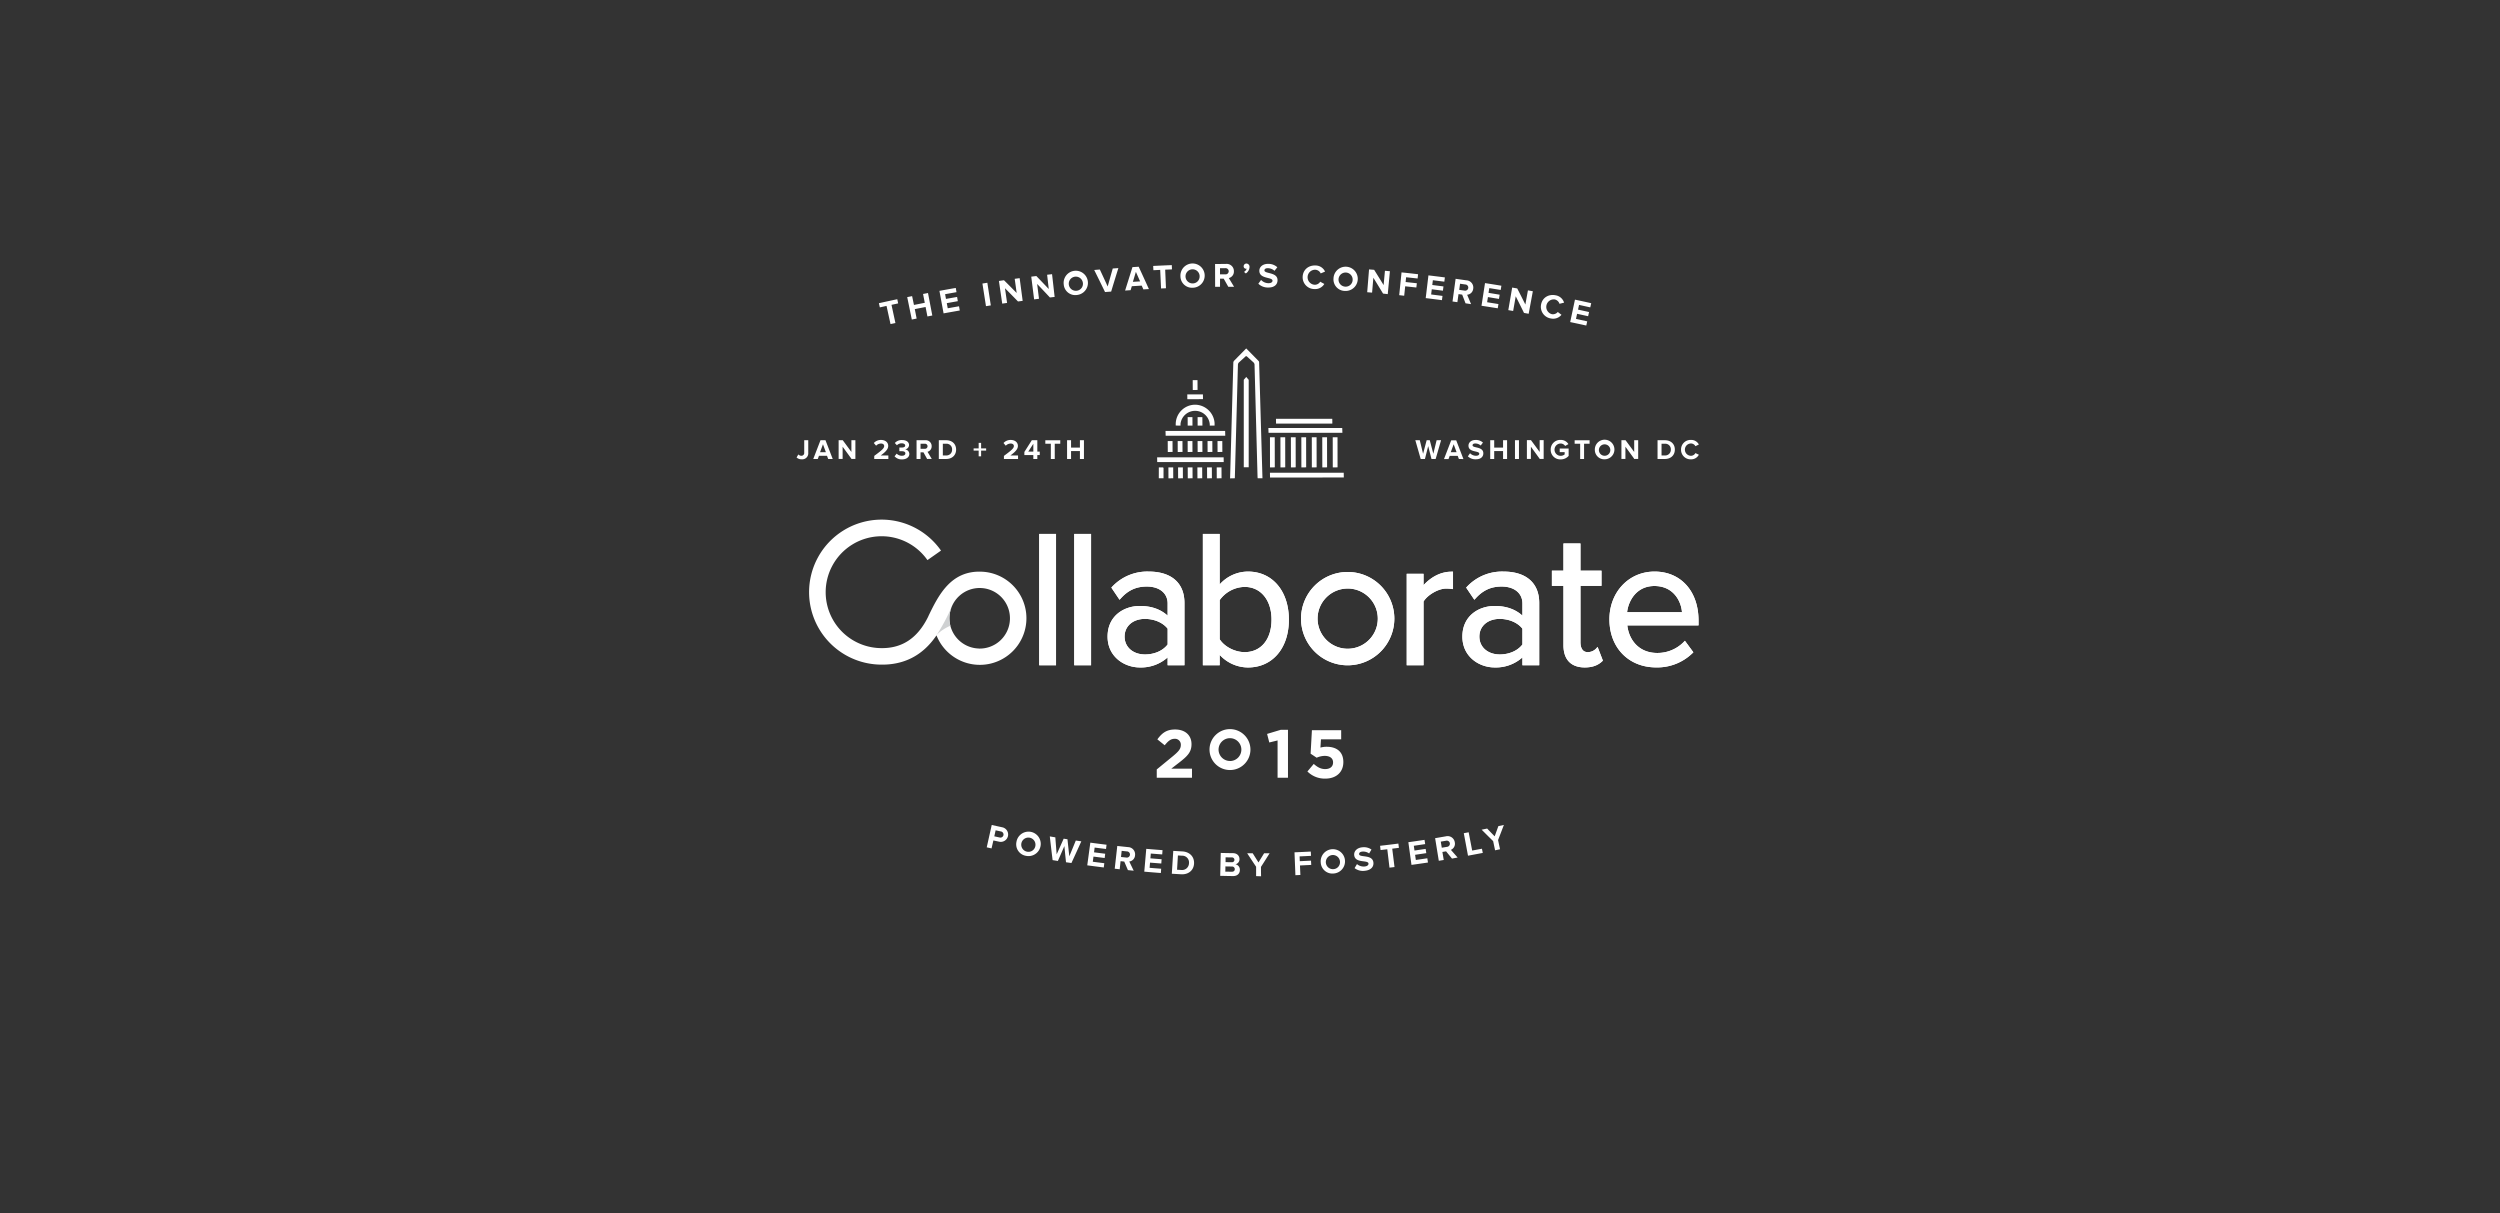<svg xmlns="http://www.w3.org/2000/svg" viewBox="0 0 1360 660"><rect x="0" y="0" width="1360" height="660" fill="#333333" stroke="none"/><title>logo_1</title><path fill="none" d="M0 0h1360v660H0z"/><path d="M484.44 176.3l-2.17-9.89-3.64.81-.51-2.28q5-1.11 10-2.17l.48 2.28-3.63.78 2.14 9.9zm20.08-4.15l-1-5.15-5.87 1.16 1 5.14-2.63.53-2.5-12.2 2.67-.54 1 4.8 5.89-1.17-.94-4.8 2.69-.52 2.34 12.24zm8.79-1.67l-2.26-12.25q4.44-.82 8.89-1.59l.4 2.3-6.2 1.1.47 2.57 6.05-1.07.4 2.3-6 1.07.51 2.79 6.15-1.09.4 2.3q-4.43.77-8.81 1.57zm23.06-3.93l-1.93-12.31 2.68-.42 1.88 12.32zm17.42-2.55q-3.52-3.62-7.08-7.21l1.15 8-2.65.38-1.8-12.33 2.76-.4q3.48 3.46 6.9 6.94l-1.07-7.71 2.69-.36 1.64 12.35zm17.36-2.18q-3.44-3.69-6.94-7.35l1 8.06-2.65.33L561 150.5l2.77-.34q3.4 3.52 6.76 7.07l-.9-7.77 2.69-.31 1.4 12.38zm7.52-7.09a6.61 6.61 0 1 1 7.21 5.74 6.29 6.29 0 0 1-7.21-5.74zm10.39-1a3.85 3.85 0 1 0-3.41 4.44 3.79 3.79 0 0 0 3.41-4.49zm12.08 5.14q-2.91-6-5.89-12l3.06-.26q2.16 4.62 4.27 9.25 1.36-4.9 2.76-9.8l3.06-.22q-2 6.39-3.93 12.78zm20.86-1.44l-.91-2.06-5.38.33-.65 2.16-3 .2q2-6.38 4-12.75l3.39-.21q2.81 6.07 5.56 12.16zm-4.07-9.58q-.82 2.74-1.64 5.47l3.92-.24q-1.15-2.62-2.3-5.23zm13.69 9.08l-.47-10.11-3.7.18-.12-2.33q5.07-.25 10.13-.45l.09 2.33-3.69.15.43 10.11zm10.54-6.64a6.6 6.6 0 1 1 6.77 6.24 6.29 6.29 0 0 1-6.77-6.24zm10.43-.29a3.84 3.84 0 1 0-3.72 4.18 3.78 3.78 0 0 0 3.71-4.18zm15.6 6l-2.49-4.41h-2v4.43h-2.67l-.03-12.4 5.95-.05a3.92 3.92 0 0 1 4.29 4 3.62 3.62 0 0 1-2.77 3.7q1.44 2.37 2.86 4.74zm.23-8.46a1.7 1.7 0 0 0-1.89-1.65h-2.85v3.36h2.84a1.71 1.71 0 0 0 1.9-1.7zm9.31 1.22l-1-.85a3.17 3.17 0 0 0 1.47-1.77.85.85 0 0 1-.36.05 1.28 1.28 0 0 1-1.29-1.35 1.5 1.5 0 0 1 1.51-1.47 1.74 1.74 0 0 1 1.68 1.92 4.31 4.31 0 0 1-2.01 3.47zm6.8 5.58l1.5-2.05a5.59 5.59 0 0 0 4 1.77c1.49 0 2.2-.61 2.22-1.33 0-2.17-7.23-.8-7.17-5.48 0-2.07 1.89-3.77 4.88-3.71a7.1 7.1 0 0 1 4.91 1.85l-1.55 1.94a5.46 5.46 0 0 0-3.66-1.44c-1.14 0-1.8.45-1.81 1.2 0 2 7.26.79 7.13 5.44-.06 2.28-1.76 3.95-5.12 3.88a7.33 7.33 0 0 1-5.33-2.07zm24.12-3.79c.16-3.84 3.22-6.32 7.05-6.13a5.75 5.75 0 0 1 5.13 3.32l-2.37 1a3.42 3.42 0 0 0-2.87-2 4.09 4.09 0 0 0-.4 8.17 3.42 3.42 0 0 0 3-1.66l2.24 1.22a5.79 5.79 0 0 1-5.39 2.78 6.4 6.4 0 0 1-6.39-6.7zm16.78.87a6.6 6.6 0 1 1 6.16 6.85 6.29 6.29 0 0 1-6.16-6.85zm10.41.7a3.84 3.84 0 1 0-4.1 3.81 3.78 3.78 0 0 0 4.1-3.82zm16.54 7.59q-2.61-4.32-5.27-8.62l-.69 8.1-2.66-.22 1-12.42 2.78.23q2.6 4.15 5.15 8.31l.72-7.79 2.7.25-1.17 12.45zm8.79.86l1.27-12.39q4.48.46 9 1l-.26 2.32-6.25-.68-.27 2.6 6.1.66-.26 2.32-6.08-.66-.54 5.14zm14.42 1.6l1.48-12.37q4.47.53 8.95 1.11l-.3 2.32-6.24-.79-.32 2.6 6.09.77-.3 2.32-6.07-.76-.34 2.82 6.18.78-.3 2.32q-4.42-.59-8.83-1.12zm21.66 2.83q-.9-2.37-1.82-4.73l-2-.27-.61 4.38-2.65-.37 1.68-12.34 5.9.83a3.93 3.93 0 0 1 3.67 4.59 3.62 3.62 0 0 1-3.3 3.25q1.08 2.55 2.14 5.11zm1.48-8.34a1.7 1.7 0 0 0-1.63-1.91l-2.83-.4-.46 3.33 2.82.4a1.71 1.71 0 0 0 2.1-1.39zm7.21 9.67l1.91-12.33q4.46.69 8.91 1.43l-.38 2.3-6.21-1-.41 2.58 6.06 1-.38 2.3-6-1-.44 2.8 6.16 1-.38 2.3q-4.44-.71-8.84-1.38zm23.12 3.9q-2.22-4.53-4.5-9.06l-1.4 8-2.64-.46 2.11-12.28 2.75.48q2.24 4.36 4.42 8.74l1.4-7.7 2.67.49-2.27 12.25zm9.29-4.59c.72-3.78 4.13-5.77 7.91-5a5.78 5.78 0 0 1 4.6 4l-2.51.63a3.44 3.44 0 0 0-2.56-2.37 4.09 4.09 0 0 0-1.61 8 3.43 3.43 0 0 0 3.26-1.19l2 1.54a5.82 5.82 0 0 1-5.76 2 6.41 6.41 0 0 1-5.33-7.61zm15.84 9.56l2.59-12.2q4.42.94 8.84 1.93l-.51 2.28-6.11-1.35-.55 2.56 6 1.32-.51 2.28-6-1.32-.6 2.77 6.11 1.34-.51 2.28q-4.39-.97-8.75-1.89zm-420.85 73.66l.95-1.65a2.31 2.31 0 0 0 1.62.73 1.52 1.52 0 0 0 1.59-1.64v-6.82h2.19v6.85a3.26 3.26 0 0 1-3.59 3.53 3.82 3.82 0 0 1-2.76-1zm17.19.82l-.64-1.73h-4.37l-.64 1.73h-2.46l3.93-10.2h2.72l3.93 10.2zm-2.83-8l-1.59 4.32h3.18zm15.56 8l-4.87-6.68v6.65h-2.17v-10.2h2.23l4.72 6.41v-6.41h2.17v10.2zm12.33 0V248c4.17-3.09 5.4-4.13 5.4-5.38 0-.9-.81-1.33-1.65-1.33a3.65 3.65 0 0 0-2.74 1.18l-1.24-1.47a5.19 5.19 0 0 1 3.93-1.67c2.19 0 3.9 1.22 3.9 3.26 0 1.74-1.44 3.26-4.08 5.18h4.16v1.91zm11.05-1.45l1.15-1.45a4 4 0 0 0 2.8 1.16c1.24 0 1.93-.54 1.93-1.3s-.63-1.18-2-1.18h-1.27v-2h1.27c1.13 0 1.9-.34 1.9-1.09s-.84-1.21-1.9-1.21a3.68 3.68 0 0 0-2.6 1.05l-1.14-1.21a5 5 0 0 1 3.9-1.62c2.38 0 3.85 1.07 3.85 2.77a2.5 2.5 0 0 1-2.23 2.32 2.56 2.56 0 0 1 2.38 2.45c0 1.76-1.58 3-4 3a5.12 5.12 0 0 1-4.04-1.69zm17.73 1.45l-2-3.62h-1.59v3.62h-2.17v-10.2h4.77a3.19 3.19 0 0 1 3.44 3.29 3 3 0 0 1-2.25 3l2.31 3.88zm.21-6.93a1.38 1.38 0 0 0-1.51-1.36h-2.29v2.75h2.29a1.38 1.38 0 0 0 1.51-1.38zm6.14 6.93v-10.2h4c3.2 0 5.41 2 5.41 5.09s-2.22 5.11-5.4 5.11zm7.22-5.11a3 3 0 0 0-3.18-3.18h-1.86v6.38h1.85a3.06 3.06 0 0 0 3.19-3.19zm15.79.56v3.1h-1.33v-3.1h-2.75v-1.21h2.75v-3h1.33v3h2.74v1.21zm12.41 4.55V248c4.17-3.09 5.4-4.13 5.4-5.38 0-.9-.81-1.33-1.65-1.33a3.65 3.65 0 0 0-2.74 1.18l-1.24-1.47a5.19 5.19 0 0 1 3.93-1.67c2.19 0 3.9 1.22 3.9 3.26 0 1.74-1.44 3.26-4.08 5.18h4.16v1.91zm16 0v-2.11h-4.88v-1.71l4.05-6.38h3v6.18h1.32v1.91h-1.32v2.11zm0-8.27l-2.75 4.25h2.75zm9.52 8.27v-8.28h-3v-1.91h8.13v1.91h-3v8.29zm15.82 0v-4.3h-4.82v4.3h-2.17v-10.2h2.17v4h4.82v-4h2.19v10.2zm191.25 0l-1.79-7-1.77 7h-2.31l-2.92-10.2h2.43l1.79 7.37 1.94-7.37h1.7l1.93 7.37 1.79-7.37h2.43l-2.95 10.2zm14.9 0L793 248h-4.37l-.64 1.73h-2.46l3.93-10.2h2.72l3.93 10.2zm-2.83-8l-1.59 4.32h3.18zm7.72 6.57l1.19-1.7a4.48 4.48 0 0 0 3.24 1.39c1.21 0 1.77-.54 1.77-1.13 0-1.77-5.87-.54-5.87-4.37 0-1.7 1.47-3.1 3.87-3.1a5.67 5.67 0 0 1 4 1.42l-1.21 1.62a4.38 4.38 0 0 0-3-1.12c-.92 0-1.44.4-1.44 1 0 1.61 5.86.52 5.86 4.33 0 1.87-1.35 3.27-4.08 3.27a5.89 5.89 0 0 1-4.33-1.61zm19.15 1.43v-4.3h-4.82v4.3h-2.17v-10.2h2.17v4h4.82v-4h2.19v10.2zm6.48 0v-10.2h2.17v10.2zm13.51 0L832.8 243v6.65h-2.17v-10.2h2.23l4.72 6.41v-6.41h2.17v10.2zm5.92-5.09a5.18 5.18 0 0 1 5.44-5.27 4.76 4.76 0 0 1 4.2 2.28l-1.79 1a2.93 2.93 0 0 0-2.42-1.33 3.35 3.35 0 0 0 0 6.7 3.39 3.39 0 0 0 2.16-.78v-1.22h-2.69V244h4.86v4a5.64 5.64 0 0 1-4.33 1.91 5.18 5.18 0 0 1-5.43-5.32zm16.03 5.09v-8.28h-3v-1.91h8.13v1.91h-3v8.29zm7.98-5.09a5.33 5.33 0 1 1 5.34 5.27 5.12 5.12 0 0 1-5.34-5.27zm8.42 0a3.11 3.11 0 1 0-3.09 3.35 3.08 3.08 0 0 0 3.08-3.35zm13.08 5.09l-4.86-6.68v6.65h-2.17v-10.2h2.23l4.72 6.41v-6.41h2.17v10.2zm12.62 0v-10.2h4c3.2 0 5.41 2 5.41 5.09s-2.22 5.11-5.4 5.11zm7.22-5.11a3 3 0 0 0-3.18-3.18h-1.87v6.38h1.85a3.06 3.06 0 0 0 3.2-3.19zm5.56.02a5.18 5.18 0 0 1 5.44-5.27 4.63 4.63 0 0 1 4.25 2.49l-1.87.92a2.76 2.76 0 0 0-2.38-1.48 3.35 3.35 0 0 0 0 6.7 2.76 2.76 0 0 0 2.38-1.48l1.87.9a4.67 4.67 0 0 1-4.25 2.51 5.19 5.19 0 0 1-5.44-5.29zM536.78 460.95l2.72-12.16 5.76 1.26a4 4 0 1 1-1.68 7.84l-3.18-.69-1 4.34zm9.11-6.66a1.71 1.71 0 0 0-1.49-2l-2.78-.6-.72 3.27 2.8.61a1.7 1.7 0 0 0 2.19-1.28zm7.06 3.71a6.65 6.65 0 1 1 5.34 7.6 6.35 6.35 0 0 1-5.34-7.6zm10.32 2a3.87 3.87 0 1 0-4.54 3.32 3.81 3.81 0 0 0 4.54-3.32zm16.64 9.07q-.46-4.4-.89-8.8-1.75 4.05-3.53 8.1l-2.87-.47q-.8-6.44-1.52-12.89l3 .5q.35 4.62.73 9.24 1.92-4.25 3.81-8.51l2.07.32q.48 4.63 1 9.26 1.78-4.28 3.53-8.57l3 .43q-2.66 5.91-5.38 11.8zm11.56 1.67l1.67-12.34q4.41.6 8.82 1.13l-.28 2.32q-3.1-.38-6.19-.78l-.34 2.59 6.08.77-.28 2.32-6.1-.77-.37 2.81q3.13.41 6.26.79l-.28 2.32q-4.46-.55-8.99-1.16zm22.12 2.61l-2-4.66-2-.21-.47 4.4-2.71-.3 1.39-12.38 5.84.63a3.93 3.93 0 0 1 3.83 4.42 3.6 3.6 0 0 1-3.14 3.41q1.19 2.5 2.41 5zm1.11-8.35a1.7 1.7 0 0 0-1.69-1.84l-2.82-.3-.36 3.34 2.83.3a1.7 1.7 0 0 0 2.04-1.5zm7.79 9.18l1.08-12.41q4.42.38 8.85.71l-.17 2.33q-3.11-.23-6.21-.48l-.22 2.61 6.1.48-.17 2.33-6.13-.48-.23 2.83q3.14.26 6.29.49l-.17 2.33q-4.51-.34-9.02-.74zm14.98 1.13l.79-12.43 4.94.29c3.92.22 6.53 2.82 6.37 6.55s-3.05 6.11-7 5.89zm9.34-5.72a3.67 3.67 0 0 0-3.73-4.09l-2.3-.13-.46 7.77 2.31.13a3.76 3.76 0 0 0 4.18-3.68zm16.99 6.86l.29-12.45q3.3.08 6.6.12c2.39 0 3.6 1.55 3.59 3.21a2.78 2.78 0 0 1-2.2 2.84 3 3 0 0 1 2.41 3.07c0 1.89-1.28 3.37-3.74 3.34s-4.64-.08-6.95-.13zm7.73-8.68a1.32 1.32 0 0 0-1.46-1.33l-3.36-.05V469l3.37.05a1.3 1.3 0 0 0 1.45-1.28zm.19 5.06a1.44 1.44 0 0 0-1.6-1.44l-3.5-.06q0 1.42-.05 2.84l3.51.06c1.01.01 1.63-.5 1.64-1.4zm11.61 3.78v-5.1q-2.46-3.66-4.86-7.34h3q1.56 2.49 3.15 5 1.54-2.51 3.06-5h3q-2.33 3.72-4.71 7.43 0 2.55.06 5.1zm21.38-.5l-.5-12.45q4.43-.18 8.86-.41l.13 2.33q-3.11.17-6.22.3l.11 2.61 6.11-.3.12 2.33-6.13.3.23 5.17zm13.77-6.93a6.62 6.62 0 1 1 7.08 6 6.34 6.34 0 0 1-7.08-6zm10.44-.73a3.85 3.85 0 1 0-3.53 4.37 3.8 3.8 0 0 0 3.53-4.37zm7.98 3.81l1.3-2.2a5.61 5.61 0 0 0 4.19 1.31c1.5-.15 2.14-.87 2.07-1.6-.22-2.14-7.35.06-7.78-4.62-.18-2.07 1.46-3.94 4.4-4.22a7.1 7.1 0 0 1 5 1.23l-1.28 2.12a5.5 5.5 0 0 0-3.79-1c-1.13.11-1.72.65-1.65 1.4.19 2 7.27-.08 7.77 4.53.24 2.26-1.26 4.16-4.68 4.5a7.4 7.4 0 0 1-5.55-1.45zm18.99-.26l-1.2-10-3.66.43-.26-2.32q5-.56 9.95-1.21l.3 2.32-3.64.46 1.24 10zm11.96-1.5l-1.7-12.34q4.4-.61 8.8-1.28l.35 2.31q-3.09.47-6.18.91l.37 2.59 6.07-.89.35 2.31-6.09.9.4 2.81q3.13-.45 6.25-.92l.35 2.31q-4.47.67-8.97 1.29zm22.04-3.43l-3.22-3.94-2 .33.73 4.37-2.69.44-2-12.3 5.8-1a3.94 3.94 0 0 1 4.89 3.22 3.6 3.6 0 0 1-2.12 4.13q1.83 2.09 3.67 4.17zm-1.18-8.38a1.7 1.7 0 0 0-2.13-1.32l-2.8.47.55 3.32 2.82-.47a1.7 1.7 0 0 0 1.55-2zm9.89 6.81l-2.29-12.24 2.65-.5 1.91 9.94 5.31-1 .46 2.29q-4.02.76-8.04 1.51zm14.73-2.93l-1.05-5q-3.15-3.09-6.26-6.22l3-.62q2 2.12 4.09 4.23l2-5.54 3-.66q-1.55 4.12-3.16 8.23l1.07 5zM633.6 405.43l-4-3.22c2.56-3.48 5-5.37 9.66-5.37 5.52 0 8.92 3.18 8.92 8 0 4.33-2.22 6.52-6.81 10.07l-4.22 3.26h11.29v4.92h-19.17v-4.52l8.62-7.07c3.22-2.66 4.48-4.07 4.48-6.22a3.18 3.18 0 0 0-3.48-3.37c-1.99.04-3.36 1.15-5.29 3.52zm63.17-8.43h3.89v26.1H695v-20.3l-4.51 1.11-1.19-4.66zm16.91.21h15.92v5h-11l-.29 4.48a12.48 12.48 0 0 1 3.4-.45c5.11 0 9.07 2.45 9.07 8.33 0 5.52-3.89 9-9.85 9a13.32 13.32 0 0 1-9.7-3.89l3.45-4.11c2 1.78 3.88 2.81 6.18 2.81 2.67 0 4.33-1.3 4.33-3.63s-1.81-3.55-4.59-3.55a11.07 11.07 0 0 0-4.33 1l-3.3-2.19zm-44.58-.57a11.13 11.13 0 1 0 11.14 11.13 11.14 11.14 0 0 0-11.14-11.13zm0 17.33a6.2 6.2 0 1 1 6.2-6.2 6.2 6.2 0 0 1-6.2 6.23zM565.33 290.46h9.15v71.45h-9.15zm19.06 0h9.15v71.45h-9.15zm40.49 20.48a26.17 26.17 0 0 0-19.83 8.22l-.47.49 4.46 6.62.72-.79c4-4.43 8.41-6.4 14.12-6.4 6.87 0 11.31 3.62 11.31 9.22v6.62c-3.84-3.5-8.91-5.27-15.1-5.27-8.46 0-17.57 5.22-17.57 16.67 0 10.89 9.05 16.77 17.57 16.77a21.76 21.76 0 0 0 15.1-5.46v4.27h9.15V328c0-10.83-7.09-17.06-19.46-17.06zM635.2 342v8.6c-2.59 3.39-7.16 5.42-12.31 5.42-6.54 0-11.11-4-11.11-9.72s4.57-9.62 11.11-9.62c5.11.04 9.7 2.02 12.31 5.32zm43.7-31.06a20.71 20.71 0 0 0-15.4 7v-27.48h-9.14v71.45h9.14v-5.68a21 21 0 0 0 15.4 6.87c13.31 0 22.25-10.46 22.25-26s-8.94-26.16-22.25-26.16zm12.81 26.13c0 10.74-5.73 17.69-14.6 17.69-5.3 0-11-2.92-13.6-7v-21.3a17.1 17.1 0 0 1 13.6-7.18c8.73.01 14.6 7.16 14.6 17.8zm82.69-18.72v-6.22h-9.15v49.78h9.15v-34.67c2.19-3.65 8.1-7.06 12.31-7.06a24.24 24.24 0 0 1 2.8.19l.93.1V311h-.84c-5.54 0-10.87 2.62-15.2 7.35zm43.48-7.41a26.16 26.16 0 0 0-19.82 8.22l-.47.49 4.46 6.62.72-.79c4.05-4.43 8.4-6.4 14.12-6.4 6.87 0 11.31 3.62 11.31 9.22v6.62c-3.84-3.5-8.9-5.27-15.1-5.27-8.46 0-17.57 5.22-17.57 16.67 0 10.89 9.05 16.77 17.57 16.77a21.76 21.76 0 0 0 15.1-5.46v4.27h9.14V328c0-10.83-7.1-17.06-19.46-17.06zM828.2 342v8.6c-2.59 3.39-7.17 5.42-12.31 5.42-6.54 0-11.11-4-11.11-9.72s4.57-9.62 11.11-9.62c5.11.04 9.7 2.02 12.31 5.32zm39.97 10.94a6.21 6.21 0 0 1-4.46 1.82c-3.56 0-3.94-3.73-3.94-5.34v-30.71h11.44v-8.25h-11.44v-14.82h-9.25v14.82h-6.29v8.25h6.29V351c0 7.8 4.12 12.09 11.6 12.09 4 0 7.08-1.08 9.44-3.31l.41-.39-2.88-7.47zM924 337.57c0-15.93-9.62-26.63-23.94-26.63-14 0-24.54 11.19-24.54 26 0 15.39 10.46 26.13 25.44 26.13a27.51 27.51 0 0 0 19.71-7.71l.52-.51-4.6-6.26-.69.71a20.05 20.05 0 0 1-14.33 5.92c-10.21 0-15.47-7.37-16.32-15H924zm-24-18.78c10.36 0 14.53 8.23 15 14.26h-29.86c.67-6.05 4.99-14.26 14.86-14.26zm-166.86 43.13a25.38 25.38 0 1 1 25.38-25.38 25.41 25.41 0 0 1-25.38 25.38zm0-41.76a16.38 16.38 0 1 0 16.38 16.38 16.4 16.4 0 0 0-16.38-16.39z" fill="#fff"/><path fill="#fff" d="M565.33 290.46h9.15v71.45h-9.15zm19.06 0h9.15v71.45h-9.15zm40.49 20.48a26.17 26.17 0 0 0-19.83 8.22l-.47.49 4.46 6.62.72-.79c4-4.43 8.41-6.4 14.12-6.4 6.87 0 11.31 3.62 11.31 9.22v6.62c-3.84-3.5-8.91-5.27-15.1-5.27-8.46 0-17.57 5.22-17.57 16.67 0 10.89 9.05 16.77 17.57 16.77a21.76 21.76 0 0 0 15.1-5.46v4.27h9.15V328c0-10.83-7.09-17.06-19.46-17.06zM635.2 342v8.6c-2.59 3.39-7.16 5.42-12.31 5.42-6.54 0-11.11-4-11.11-9.72s4.57-9.62 11.11-9.62c5.11.04 9.7 2.02 12.31 5.32zm43.7-31.06a20.71 20.71 0 0 0-15.4 7v-27.48h-9.14v71.45h9.14v-5.68a21 21 0 0 0 15.4 6.87c13.31 0 22.25-10.46 22.25-26s-8.94-26.16-22.25-26.16zm12.81 26.13c0 10.74-5.73 17.69-14.6 17.69-5.3 0-11-2.92-13.6-7v-21.3a17.1 17.1 0 0 1 13.6-7.18c8.73.01 14.6 7.16 14.6 17.8zm82.69-18.72v-6.22h-9.15v49.78h9.15v-34.67c2.19-3.65 8.1-7.06 12.31-7.06a24.24 24.24 0 0 1 2.8.19l.93.1V311h-.84c-5.54 0-10.87 2.62-15.2 7.35zm43.48-7.41a26.16 26.16 0 0 0-19.82 8.22l-.47.49 4.46 6.62.72-.79c4.05-4.43 8.4-6.4 14.12-6.4 6.87 0 11.31 3.62 11.31 9.22v6.62c-3.84-3.5-8.9-5.27-15.1-5.27-8.46 0-17.57 5.22-17.57 16.67 0 10.89 9.05 16.77 17.57 16.77a21.76 21.76 0 0 0 15.1-5.46v4.27h9.14V328c0-10.83-7.1-17.06-19.46-17.06zM828.2 342v8.6c-2.59 3.39-7.17 5.42-12.31 5.42-6.54 0-11.11-4-11.11-9.72s4.57-9.62 11.11-9.62c5.11.04 9.7 2.02 12.31 5.32zm39.97 10.94a6.21 6.21 0 0 1-4.46 1.82c-3.56 0-3.94-3.73-3.94-5.34v-30.71h11.44v-8.25h-11.44v-14.82h-9.25v14.82h-6.29v8.25h6.29V351c0 7.8 4.12 12.09 11.6 12.09 4 0 7.08-1.08 9.44-3.31l.41-.39-2.88-7.47zM924 337.57c0-15.93-9.62-26.63-23.94-26.63-14 0-24.54 11.19-24.54 26 0 15.39 10.46 26.13 25.44 26.13a27.51 27.51 0 0 0 19.71-7.71l.52-.51-4.6-6.26-.69.71a20.05 20.05 0 0 1-14.33 5.92c-10.21 0-15.47-7.37-16.32-15H924zm-24-18.78c10.36 0 14.53 8.23 15 14.26h-29.86c.67-6.05 4.99-14.26 14.86-14.26zm-166.86 43.13a25.38 25.38 0 1 1 25.38-25.38 25.41 25.41 0 0 1-25.38 25.38zm0-41.76a16.38 16.38 0 1 0 16.38 16.38 16.4 16.4 0 0 0-16.38-16.39zM534.05 311c-16.93-.74-23.62 13.07-29 24.16v.06c-5.91 12.19-14.67 17.86-26.77 17.33a30.43 30.43 0 1 1 26.25-47.85l7.38-5.18a39.44 39.44 0 1 0-34 62c13.45.59 24-4.75 31.54-15.88a25.35 25.35 0 1 0 24.6-34.64zm-1.8 41.78a16.46 16.46 0 1 1 17.15-15.73 16.45 16.45 0 0 1-17.15 15.76z"/><path d="M517.91 329.72a107.46 107.46 0 0 1-8.51 16" fill="none"/><path d="M517 340.39a16.54 16.54 0 0 1 .75-10.33 107.94 107.94 0 0 1-8.37 15.65c.62-.83 2.8-3.14 7.62-5.32z" fill="#cfd1d2"/><path d="M684.91 196.69l-.1-.12-.27-.32-6.6-6.71-6.66 6.77a2 2 0 0 0-.35.9l-1.75 62.51v.52l2.57-.06 1.69-61.86a2.1 2.1 0 0 1 .38-1l3.77-3.44a.48.48 0 0 1 .34-.12.61.61 0 0 1 .48.23l3.58 3.24a2.06 2.06 0 0 1 .47 1l1.65 61.32.07.61h2.6l-1.82-63zm-38.79 57.56l.03 5.96 2.61-.03-.03-5.93h-2.61zm81.51-.01l-.02-16.21v-.16H725l.03 16.25v.16l2.6-.04zm2.63-18.8l-.09-2.59H690l.08 2.61 40.02-.02h.16zm-68.37 18.81l.03 5.96 2.6-.03-.03-5.93h-2.6zm-10.51 0l.03 5.96 2.6-.03-.03-5.93h-2.6zm5.25 0l.03 5.96 2.61-.03-.03-5.93h-2.61z" fill="#fff"/><path fill="#fff" d="M676.64 206.58l-.03.04v47.57h2.68v-47.57l-1.34-1.56-1.31 1.52zm16.85 47.66l-.03-16.21v-.16h-2.6l.02 16.25v.16l2.61-.04zm37.5 2.94h-40.14l.04 2.6 39.98-.03h.16l-.04-2.57zm-6.36-26.76h.17l-.04-2.58h-30.63l.04 2.6 30.46-.02zm-2.69 23.82l-.03-16.21v-.16h-2.6l.03 16.25v.16l2.6-.04zm-22.77 0l-.02-16.21v-.16h-2.6l.02 16.25v.16l2.6-.04zm17.08 0l-.03-16.21v-.16h-2.6l.02 16.25v.16l2.61-.04zm-8.32-16.37l.02 16.41 2.61-.04-.03-16.21v-.16h-2.6zm-3.07 16.37l-.02-16.21v-.16h-2.6l.03 16.25v.16l2.59-.04zm-63.99.01l.03 5.96 2.6-.03-.03-5.93h-2.6zm7.81-14.32h-2.6l.02 5.96 2.61-.04-.03-5.92zm5.41 0h-2.6l.03 5.96 2.6-.04-.03-5.92zm-10.83 0h-2.6l.02 5.96 2.61-.04-.03-5.92zm-13.78 8.84l.04 2.6 36.02-.02h.16l-.04-2.58h-36.18zm8.37-8.84h-2.61l.03 5.96 2.61-.04-.03-5.92zm27.08 0h-2.61l.03 5.96 2.61-.04-.03-5.92zm-5.42 0h-2.61l.03 5.96 2.61-.04-.03-5.92zm-23.9 14.32l.03 5.96 2.6-.03-.02-5.93h-2.61zm15.86-42.12l-.03-5.34h-2.61l.03 5.38 2.61-.04zm-18.83 42.12h-2.24l-.02 5.92 2.57.02.01-5.45-.01-.23-.31-.26zm21.79-37.11l-.04-2.58h-8.51l.03 2.61 8.52-.03zm-20.39 17.3l.07 2.6 32.27-.01h.16l-.07-2.59h-32.43zm12.06-2.9h2.61l-.03-4.63h-2.6l.02 4.63zm5.41 0h2.61l-.03-4.63h-2.6l.02 4.63z"/><path d="M642.2 231.54v-1a8 8 0 0 1 15.91.23v.75h2.62v-1.36a10.73 10.73 0 0 0-10.56-10 10.6 10.6 0 0 0-10.58 10.6v.73z" fill="#fff"/></svg>